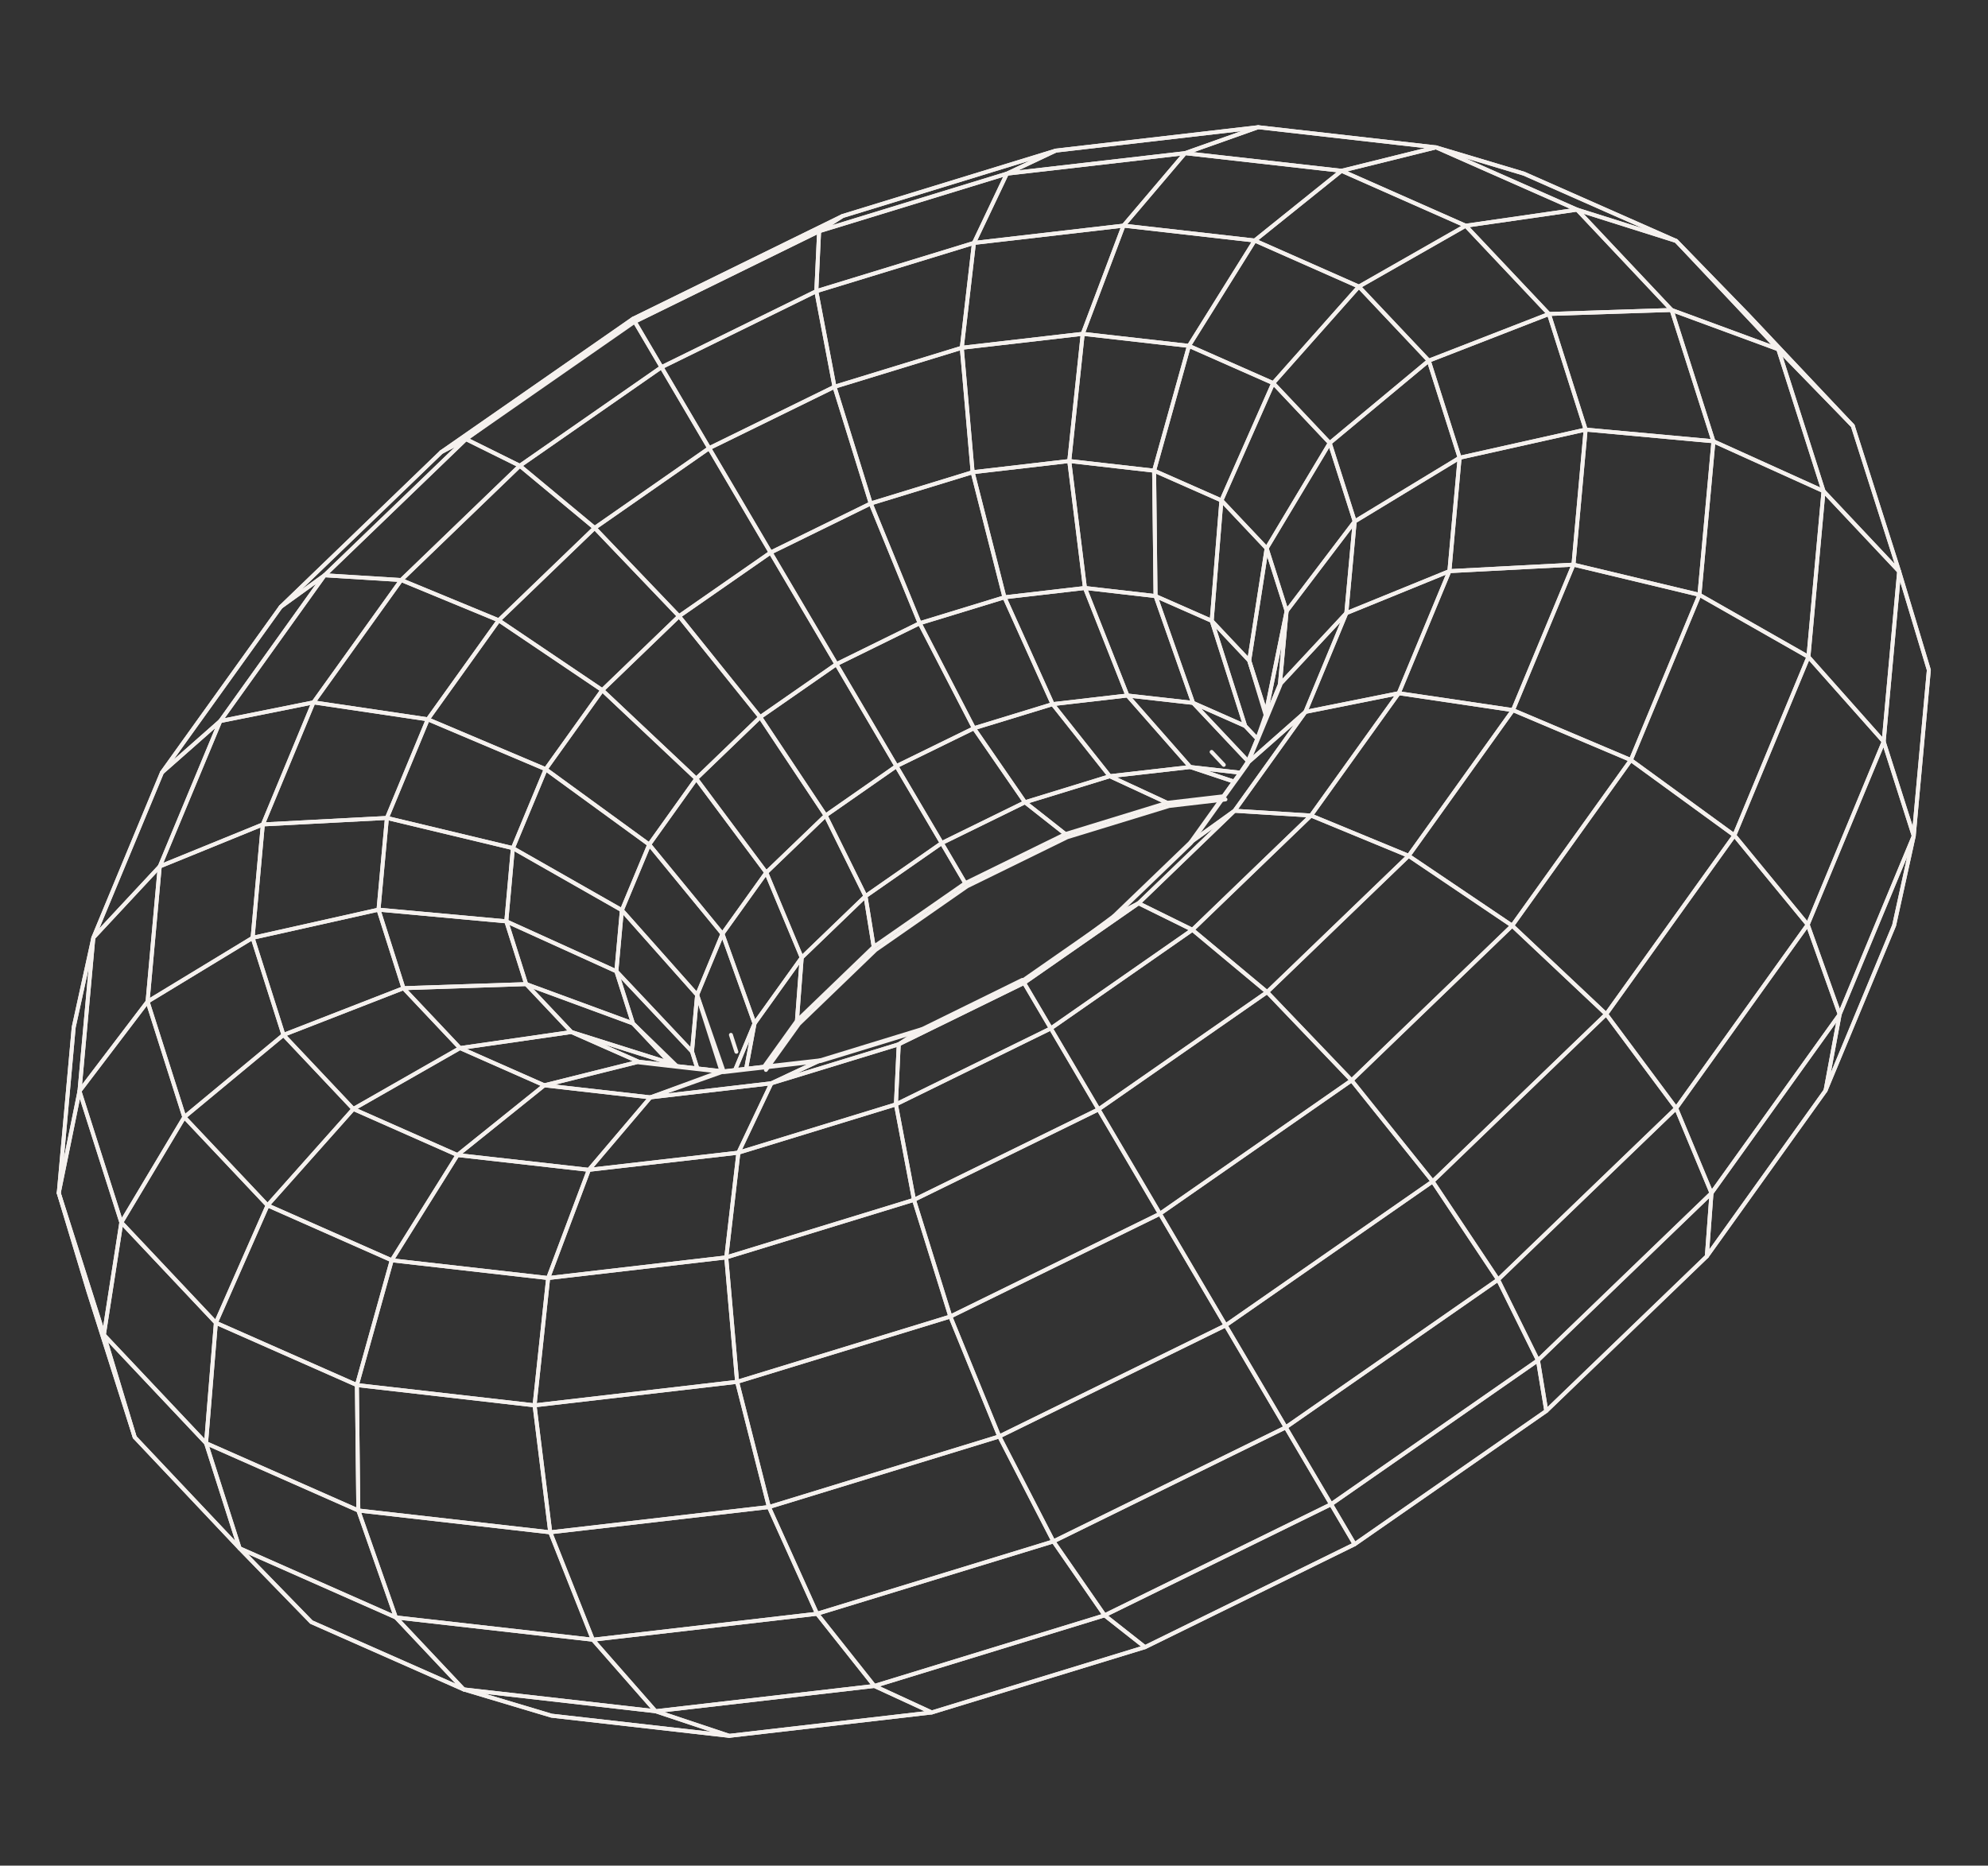 <svg width="505" height="474" viewBox="0 0 505 474" fill="none" xmlns="http://www.w3.org/2000/svg">
<rect x="0" y="0" width="505" height="474" fill="#333333" stroke="none"/>
<path d="M22.466 328.147L14.923 303.11L26.386 339.144L34.218 365.147L22.466 328.147Z" stroke="#F5F1EE" stroke-linecap="round" stroke-linejoin="round"/>
<path d="M14.924 303.113L18.724 260.991L23.713 238.244L20.191 277.23L14.924 303.113Z" stroke="#F5F1EE" stroke-linecap="round" stroke-linejoin="round"/>
<path d="M34.219 365.148L26.386 339.146L52.341 366.67L60.867 393.376L34.219 365.148Z" stroke="#F5F1EE" stroke-linecap="round" stroke-linejoin="round"/>
<path d="M26.386 339.146L14.924 303.113L20.19 277.229L30.82 310.586L26.386 339.146Z" stroke="#F5F1EE" stroke-linecap="round" stroke-linejoin="round"/>
<path d="M60.867 393.376L52.341 366.67L91.026 383.767L100.554 410.934L60.867 393.376Z" stroke="#F5F1EE" stroke-linecap="round" stroke-linejoin="round"/>
<path d="M52.34 366.671L26.385 339.146L30.819 310.586L54.839 336.079L52.34 366.671Z" stroke="#F5F1EE" stroke-linecap="round" stroke-linejoin="round"/>
<path d="M60.867 393.378L100.554 410.935L117.782 429.224L79.097 412.127L60.867 393.378Z" stroke="#F5F1EE" stroke-linecap="round" stroke-linejoin="round"/>
<path d="M100.554 410.935L91.026 383.769L139.778 389.316L150.596 416.604L100.554 410.935Z" stroke="#F5F1EE" stroke-linecap="round" stroke-linejoin="round"/>
<path d="M91.025 383.767L52.34 366.67L54.839 336.078L90.66 351.904L91.025 383.767Z" stroke="#F5F1EE" stroke-linecap="round" stroke-linejoin="round"/>
<path d="M100.553 410.935L150.596 416.604L166.533 434.771L117.781 429.224L100.553 410.935Z" stroke="#F5F1EE" stroke-linecap="round" stroke-linejoin="round"/>
<path d="M150.596 416.602L139.777 389.314L195.32 382.893L207.558 410.007L150.596 416.602Z" stroke="#F5F1EE" stroke-linecap="round" stroke-linejoin="round"/>
<path d="M139.777 389.315L91.025 383.768L90.66 351.905L135.792 357.055L139.777 389.315Z" stroke="#F5F1EE" stroke-linecap="round" stroke-linejoin="round"/>
<path d="M150.596 416.603L207.557 410.007L222.106 428.352L166.533 434.77L150.596 416.603Z" stroke="#F5F1EE" stroke-linecap="round" stroke-linejoin="round"/>
<path d="M207.558 410.008L195.32 382.894L253.841 364.954L267.591 391.626L207.558 410.008Z" stroke="#F5F1EE" stroke-linecap="round" stroke-linejoin="round"/>
<path d="M195.32 382.891L139.777 389.312L135.792 357.052L187.242 351.08L195.32 382.891Z" stroke="#F5F1EE" stroke-linecap="round" stroke-linejoin="round"/>
<path d="M207.558 410.007L267.592 391.625L280.597 410.409L222.107 428.352L207.558 410.007Z" stroke="#F5F1EE" stroke-linecap="round" stroke-linejoin="round"/>
<path d="M267.592 391.624L253.841 364.953L311.34 336.731L326.609 362.65L267.592 391.624Z" stroke="#F5F1EE" stroke-linecap="round" stroke-linejoin="round"/>
<path d="M253.841 364.955L195.32 382.894L187.242 351.082L241.408 334.493L253.841 364.955Z" stroke="#F5F1EE" stroke-linecap="round" stroke-linejoin="round"/>
<path d="M267.592 391.625L326.609 362.651L338.127 382.191L280.597 410.409L267.592 391.625Z" stroke="#F5F1EE" stroke-linecap="round" stroke-linejoin="round"/>
<path d="M326.609 362.652L311.341 336.733L363.923 300.162L380.548 325.123L326.609 362.652Z" stroke="#F5F1EE" stroke-linecap="round" stroke-linejoin="round"/>
<path d="M311.339 336.733L253.84 364.954L241.408 334.492L294.65 308.378L311.339 336.733Z" stroke="#F5F1EE" stroke-linecap="round" stroke-linejoin="round"/>
<path d="M326.608 362.651L380.546 325.121L390.677 345.616L338.125 382.191L326.608 362.651Z" stroke="#F5F1EE" stroke-linecap="round" stroke-linejoin="round"/>
<path d="M380.547 325.124L363.922 300.163L408.006 257.677L425.783 281.563L380.547 325.124Z" stroke="#F5F1EE" stroke-linecap="round" stroke-linejoin="round"/>
<path d="M363.921 300.163L311.339 336.734L294.649 308.379L343.341 274.486L363.921 300.163Z" stroke="#F5F1EE" stroke-linecap="round" stroke-linejoin="round"/>
<path d="M380.548 325.121L425.785 281.56L434.762 303.13L390.679 345.616L380.548 325.121Z" stroke="#F5F1EE" stroke-linecap="round" stroke-linejoin="round"/>
<path d="M425.783 281.563L408.006 257.678L440.568 212.245L459.202 234.926L425.783 281.563Z" stroke="#F5F1EE" stroke-linecap="round" stroke-linejoin="round"/>
<path d="M408.005 257.677L363.922 300.162L343.342 274.485L384.128 235.183L408.005 257.677Z" stroke="#F5F1EE" stroke-linecap="round" stroke-linejoin="round"/>
<path d="M425.783 281.562L459.202 234.925L467.323 257.7L434.761 303.133L425.783 281.562Z" stroke="#F5F1EE" stroke-linecap="round" stroke-linejoin="round"/>
<path d="M459.203 234.923L440.568 212.242L459.385 166.893L478.498 188.419L459.203 234.923Z" stroke="#F5F1EE" stroke-linecap="round" stroke-linejoin="round"/>
<path d="M440.567 212.243L408.005 257.676L384.127 235.183L414.274 193.1L440.567 212.243Z" stroke="#F5F1EE" stroke-linecap="round" stroke-linejoin="round"/>
<path d="M459.201 234.925L478.496 188.421L486.135 212.381L467.321 257.7L459.201 234.925Z" stroke="#F5F1EE" stroke-linecap="round" stroke-linejoin="round"/>
<path d="M478.499 188.421L459.385 166.895L463.216 124.777L482.429 145.196L478.499 188.421Z" stroke="#F5F1EE" stroke-linecap="round" stroke-linejoin="round"/>
<path d="M459.385 166.896L440.567 212.245L414.274 193.101L431.698 151.13L459.385 166.896Z" stroke="#F5F1EE" stroke-linecap="round" stroke-linejoin="round"/>
<path d="M478.498 188.421L482.429 145.195L489.971 170.232L486.137 212.381L478.498 188.421Z" stroke="#F5F1EE" stroke-linecap="round" stroke-linejoin="round"/>
<path d="M482.429 145.192L463.216 124.773L451.723 88.735L470.646 108.188L482.429 145.192Z" stroke="#F5F1EE" stroke-linecap="round" stroke-linejoin="round"/>
<path d="M463.215 124.778L459.384 166.896L431.697 151.13L435.254 112.118L463.215 124.778Z" stroke="#F5F1EE" stroke-linecap="round" stroke-linejoin="round"/>
<path d="M470.646 108.189L451.722 88.737L425.798 61.216L444.028 79.965L470.646 108.189Z" stroke="#F5F1EE" stroke-linecap="round" stroke-linejoin="round"/>
<path d="M451.723 88.738L463.216 124.776L435.255 112.116L424.626 78.76L451.723 88.738Z" stroke="#F5F1EE" stroke-linecap="round" stroke-linejoin="round"/>
<path d="M425.8 61.217L451.724 88.737L424.626 78.759L400.607 53.266L425.8 61.217Z" stroke="#F5F1EE" stroke-linecap="round" stroke-linejoin="round"/>
<path d="M387.114 44.121L425.799 61.218L400.606 53.267L364.785 37.441L387.114 44.121Z" stroke="#F5F1EE" stroke-linecap="round" stroke-linejoin="round"/>
<path d="M23.713 238.243L41.137 196.272L55.951 183.201L40.584 220.133L23.713 238.243Z" stroke="#F5F1EE" stroke-linecap="round" stroke-linejoin="round"/>
<path d="M20.19 277.228L23.712 238.243L40.583 220.133L37.485 254.476L20.19 277.228Z" stroke="#F5F1EE" stroke-linecap="round" stroke-linejoin="round"/>
<path d="M30.82 310.586L20.19 277.229L37.485 254.477L46.817 283.827L30.82 310.586Z" stroke="#F5F1EE" stroke-linecap="round" stroke-linejoin="round"/>
<path d="M54.839 336.08L30.819 310.587L46.817 283.828L67.969 306.248L54.839 336.08Z" stroke="#F5F1EE" stroke-linecap="round" stroke-linejoin="round"/>
<path d="M90.66 351.904L54.839 336.078L67.968 306.246L99.506 320.198L90.66 351.904Z" stroke="#F5F1EE" stroke-linecap="round" stroke-linejoin="round"/>
<path d="M135.793 357.054L90.661 351.904L99.507 320.198L139.245 324.711L135.793 357.054Z" stroke="#F5F1EE" stroke-linecap="round" stroke-linejoin="round"/>
<path d="M187.241 351.083L135.791 357.056L139.243 324.712L184.485 319.466L187.241 351.083Z" stroke="#F5F1EE" stroke-linecap="round" stroke-linejoin="round"/>
<path d="M241.409 334.492L187.243 351.081L184.487 319.464L232.174 304.843L241.409 334.492Z" stroke="#F5F1EE" stroke-linecap="round" stroke-linejoin="round"/>
<path d="M294.65 308.379L241.408 334.494L232.174 304.845L279.048 281.861L294.65 308.379Z" stroke="#F5F1EE" stroke-linecap="round" stroke-linejoin="round"/>
<path d="M343.342 274.484L294.65 308.376L279.048 281.859L321.881 252.059L343.342 274.484Z" stroke="#F5F1EE" stroke-linecap="round" stroke-linejoin="round"/>
<path d="M384.128 235.184L343.342 274.486L321.88 252.061L357.825 217.438L384.128 235.184Z" stroke="#F5F1EE" stroke-linecap="round" stroke-linejoin="round"/>
<path d="M414.274 193.1L384.128 235.183L357.825 217.436L384.327 180.423L414.274 193.1Z" stroke="#F5F1EE" stroke-linecap="round" stroke-linejoin="round"/>
<path d="M431.698 151.128L414.274 193.099L384.326 180.422L399.697 143.46L431.698 151.128Z" stroke="#F5F1EE" stroke-linecap="round" stroke-linejoin="round"/>
<path d="M435.254 112.115L431.698 151.127L399.697 143.459L402.791 109.147L435.254 112.115Z" stroke="#F5F1EE" stroke-linecap="round" stroke-linejoin="round"/>
<path d="M424.626 78.76L435.255 112.116L402.792 109.147L393.464 79.767L424.626 78.76Z" stroke="#F5F1EE" stroke-linecap="round" stroke-linejoin="round"/>
<path d="M400.606 53.266L424.626 78.759L393.464 79.766L372.312 57.347L400.606 53.266Z" stroke="#F5F1EE" stroke-linecap="round" stroke-linejoin="round"/>
<path d="M364.783 37.441L400.605 53.268L372.311 57.349L340.774 43.396L364.783 37.441Z" stroke="#F5F1EE" stroke-linecap="round" stroke-linejoin="round"/>
<path d="M319.618 32.317L364.784 37.44L340.774 43.395L301.032 38.913L319.618 32.317Z" stroke="#F5F1EE" stroke-linecap="round" stroke-linejoin="round"/>
<path d="M268.204 38.262L319.62 32.316L301.034 38.912L255.765 44.124L268.204 38.262Z" stroke="#F5F1EE" stroke-linecap="round" stroke-linejoin="round"/>
<path d="M214.033 54.884L268.202 38.263L255.763 44.126L208.076 58.747L214.033 54.884Z" stroke="#F5F1EE" stroke-linecap="round" stroke-linejoin="round"/>
<path d="M160.791 80.997L214.033 54.882L208.076 58.746L161.232 81.732L160.791 80.997Z" stroke="#F5F1EE" stroke-linecap="round" stroke-linejoin="round"/>
<path d="M112.103 114.86L160.792 80.998L118.366 111.561L112.103 114.86Z" stroke="#F5F1EE" stroke-linecap="round" stroke-linejoin="round"/>
<path d="M71.313 154.194L112.103 114.861L118.366 111.562L82.455 146.158L71.313 154.194Z" stroke="#F5F1EE" stroke-linecap="round" stroke-linejoin="round"/>
<path d="M41.137 196.272L71.314 154.193L82.456 146.157L55.951 183.201L41.137 196.272Z" stroke="#F5F1EE" stroke-linecap="round" stroke-linejoin="round"/>
<path d="M40.582 220.136L55.95 183.204L79.63 178.453L66.765 209.466L40.582 220.136Z" stroke="#F5F1EE" stroke-linecap="round" stroke-linejoin="round"/>
<path d="M37.486 254.477L40.583 220.134L66.766 209.464L64.168 238.273L37.486 254.477Z" stroke="#F5F1EE" stroke-linecap="round" stroke-linejoin="round"/>
<path d="M46.817 283.829L37.485 254.479L64.167 238.275L72.001 262.942L46.817 283.829Z" stroke="#F5F1EE" stroke-linecap="round" stroke-linejoin="round"/>
<path d="M67.969 306.244L46.817 283.825L72.002 262.938L89.758 281.755L67.969 306.244Z" stroke="#F5F1EE" stroke-linecap="round" stroke-linejoin="round"/>
<path d="M99.505 320.198L67.968 306.246L89.757 281.757L116.215 293.462L99.505 320.198Z" stroke="#F5F1EE" stroke-linecap="round" stroke-linejoin="round"/>
<path d="M139.244 324.712L99.506 320.199L116.216 293.463L149.58 297.222L139.244 324.712Z" stroke="#F5F1EE" stroke-linecap="round" stroke-linejoin="round"/>
<path d="M184.488 319.464L139.245 324.711L149.581 297.22L187.572 292.857L184.488 319.464Z" stroke="#F5F1EE" stroke-linecap="round" stroke-linejoin="round"/>
<path d="M232.175 304.843L184.487 319.464L187.571 292.857L227.585 280.591L232.175 304.843Z" stroke="#F5F1EE" stroke-linecap="round" stroke-linejoin="round"/>
<path d="M279.047 281.859L232.173 304.843L227.584 280.59L266.937 261.286L279.047 281.859Z" stroke="#F5F1EE" stroke-linecap="round" stroke-linejoin="round"/>
<path d="M321.879 252.06L279.047 281.86L266.937 261.287L302.9 236.236L321.879 252.06Z" stroke="#F5F1EE" stroke-linecap="round" stroke-linejoin="round"/>
<path d="M357.825 217.438L321.881 252.061L302.901 236.238L333.027 207.203L357.825 217.438Z" stroke="#F5F1EE" stroke-linecap="round" stroke-linejoin="round"/>
<path d="M384.327 180.422L357.826 217.436L333.027 207.201L355.316 176.121L384.327 180.422Z" stroke="#F5F1EE" stroke-linecap="round" stroke-linejoin="round"/>
<path d="M399.697 143.46L384.326 180.423L355.314 176.123L368.18 145.109L399.697 143.46Z" stroke="#F5F1EE" stroke-linecap="round" stroke-linejoin="round"/>
<path d="M402.792 109.147L399.698 143.46L368.181 145.109L370.779 116.3L402.792 109.147Z" stroke="#F5F1EE" stroke-linecap="round" stroke-linejoin="round"/>
<path d="M393.463 79.767L402.791 109.147L370.778 116.3L362.943 91.633L393.463 79.767Z" stroke="#F5F1EE" stroke-linecap="round" stroke-linejoin="round"/>
<path d="M372.312 57.348L393.464 79.768L362.944 91.634L345.189 72.817L372.312 57.348Z" stroke="#F5F1EE" stroke-linecap="round" stroke-linejoin="round"/>
<path d="M340.773 43.395L372.311 57.348L345.187 72.816L318.729 61.111L340.773 43.395Z" stroke="#F5F1EE" stroke-linecap="round" stroke-linejoin="round"/>
<path d="M301.033 38.913L340.775 43.394L318.731 61.11L285.401 57.324L301.033 38.913Z" stroke="#F5F1EE" stroke-linecap="round" stroke-linejoin="round"/>
<path d="M255.762 44.126L301.032 38.913L285.4 57.325L247.405 61.719L255.762 44.126Z" stroke="#F5F1EE" stroke-linecap="round" stroke-linejoin="round"/>
<path d="M208.075 58.746L255.763 44.124L247.405 61.718L207.361 73.981L208.075 58.746Z" stroke="#F5F1EE" stroke-linecap="round" stroke-linejoin="round"/>
<path d="M161.232 81.735L208.075 58.748L207.361 73.984L168.038 93.292L161.232 81.735Z" stroke="#F5F1EE" stroke-linecap="round" stroke-linejoin="round"/>
<path d="M118.365 111.56L161.232 81.733L168.038 93.29L132.045 118.336L118.365 111.56Z" stroke="#F5F1EE" stroke-linecap="round" stroke-linejoin="round"/>
<path d="M82.455 146.157L118.365 111.561L132.045 118.336L101.919 147.371L82.455 146.157Z" stroke="#F5F1EE" stroke-linecap="round" stroke-linejoin="round"/>
<path d="M55.95 183.201L82.455 146.157L101.919 147.371L79.631 178.451L55.95 183.201Z" stroke="#F5F1EE" stroke-linecap="round" stroke-linejoin="round"/>
<path d="M66.766 209.463L79.631 178.45L108.674 182.754L98.284 207.814L66.766 209.463Z" stroke="#F5F1EE" stroke-linecap="round" stroke-linejoin="round"/>
<path d="M64.168 238.271L66.767 209.462L98.284 207.813L96.15 231.114L64.168 238.271Z" stroke="#F5F1EE" stroke-linecap="round" stroke-linejoin="round"/>
<path d="M72.002 262.94L64.167 238.273L96.15 231.117L102.491 251.07L72.002 262.94Z" stroke="#F5F1EE" stroke-linecap="round" stroke-linejoin="round"/>
<path d="M89.756 281.758L72.001 262.941L102.489 251.071L116.849 266.286L89.756 281.758Z" stroke="#F5F1EE" stroke-linecap="round" stroke-linejoin="round"/>
<path d="M116.216 293.462L89.758 281.757L116.851 266.285L138.26 275.746L116.216 293.462Z" stroke="#F5F1EE" stroke-linecap="round" stroke-linejoin="round"/>
<path d="M149.58 297.222L116.216 293.463L138.261 275.747L165.212 278.81L149.58 297.222Z" stroke="#F5F1EE" stroke-linecap="round" stroke-linejoin="round"/>
<path d="M187.571 292.857L149.579 297.221L165.212 278.809L195.932 275.233L187.571 292.857Z" stroke="#F5F1EE" stroke-linecap="round" stroke-linejoin="round"/>
<path d="M227.584 280.592L187.571 292.858L195.932 275.233L228.302 265.326L227.584 280.592Z" stroke="#F5F1EE" stroke-linecap="round" stroke-linejoin="round"/>
<path d="M266.938 261.286L227.584 280.59L228.302 265.324L260.132 249.729L266.938 261.286Z" stroke="#F5F1EE" stroke-linecap="round" stroke-linejoin="round"/>
<path d="M302.902 236.235L266.939 261.286L260.133 249.729L289.219 229.49L302.902 236.235Z" stroke="#F5F1EE" stroke-linecap="round" stroke-linejoin="round"/>
<path d="M333.027 207.201L302.901 236.235L289.218 229.49L313.593 205.99L333.027 207.201Z" stroke="#F5F1EE" stroke-linecap="round" stroke-linejoin="round"/>
<path d="M355.315 176.122L333.026 207.201L313.593 205.991L331.603 180.869L355.315 176.122Z" stroke="#F5F1EE" stroke-linecap="round" stroke-linejoin="round"/>
<path d="M368.18 145.111L355.315 176.124L331.604 180.872L341.997 155.781L368.18 145.111Z" stroke="#F5F1EE" stroke-linecap="round" stroke-linejoin="round"/>
<path d="M370.777 116.301L368.178 145.111L341.995 155.78L344.129 132.479L370.777 116.301Z" stroke="#F5F1EE" stroke-linecap="round" stroke-linejoin="round"/>
<path d="M362.945 91.632L370.78 116.299L344.132 132.477L337.788 112.554L362.945 91.632Z" stroke="#F5F1EE" stroke-linecap="round" stroke-linejoin="round"/>
<path d="M345.188 72.818L362.943 91.635L337.785 112.556L323.426 97.341L345.188 72.818Z" stroke="#F5F1EE" stroke-linecap="round" stroke-linejoin="round"/>
<path d="M318.73 61.11L345.188 72.814L323.427 97.338L302.017 87.877L318.73 61.11Z" stroke="#F5F1EE" stroke-linecap="round" stroke-linejoin="round"/>
<path d="M285.399 57.327L318.729 61.113L302.015 87.88L275.033 84.814L285.399 57.327Z" stroke="#F5F1EE" stroke-linecap="round" stroke-linejoin="round"/>
<path d="M247.406 61.72L285.401 57.326L275.035 84.812L244.318 88.358L247.406 61.72Z" stroke="#F5F1EE" stroke-linecap="round" stroke-linejoin="round"/>
<path d="M207.362 73.981L247.406 61.719L244.318 88.357L211.979 98.268L207.362 73.981Z" stroke="#F5F1EE" stroke-linecap="round" stroke-linejoin="round"/>
<path d="M168.038 93.292L207.361 73.984L211.979 98.27L180.148 113.865L168.038 93.292Z" stroke="#F5F1EE" stroke-linecap="round" stroke-linejoin="round"/>
<path d="M132.045 118.336L168.039 93.289L180.148 113.863L151.059 134.133L132.045 118.336Z" stroke="#F5F1EE" stroke-linecap="round" stroke-linejoin="round"/>
<path d="M101.92 147.37L132.046 118.336L151.06 134.132L126.688 157.601L101.92 147.37Z" stroke="#F5F1EE" stroke-linecap="round" stroke-linejoin="round"/>
<path d="M79.629 178.452L101.917 147.372L126.685 157.603L108.671 182.756L79.629 178.452Z" stroke="#F5F1EE" stroke-linecap="round" stroke-linejoin="round"/>
<path d="M98.283 207.816L108.672 182.755L138.62 195.432L130.283 215.484L98.283 207.816Z" stroke="#F5F1EE" stroke-linecap="round" stroke-linejoin="round"/>
<path d="M96.149 231.115L98.283 207.813L130.284 215.481L128.612 234.084L96.149 231.115Z" stroke="#F5F1EE" stroke-linecap="round" stroke-linejoin="round"/>
<path d="M102.49 251.072L96.149 231.119L128.612 234.087L133.655 250.034L102.49 251.072Z" stroke="#F5F1EE" stroke-linecap="round" stroke-linejoin="round"/>
<path d="M116.851 266.286L102.492 251.071L133.658 250.033L145.145 262.205L116.851 266.286Z" stroke="#F5F1EE" stroke-linecap="round" stroke-linejoin="round"/>
<path d="M138.26 275.746L116.85 266.285L145.144 262.204L162.242 269.757L138.26 275.746Z" stroke="#F5F1EE" stroke-linecap="round" stroke-linejoin="round"/>
<path d="M165.213 278.808L138.261 275.745L162.244 269.756L171.962 270.874L177.145 271.456L183.278 272.15L165.213 278.808Z" stroke="#F5F1EE" stroke-linecap="round" stroke-linejoin="round"/>
<path d="M195.933 275.231L165.213 278.808L183.829 272.215L186.728 271.875L189.532 271.553L194.068 271.033L208.368 269.399L195.933 275.231Z" stroke="#F5F1EE" stroke-linecap="round" stroke-linejoin="round"/>
<path d="M228.303 265.323L195.933 275.23L208.369 269.398L234.26 261.46L228.303 265.323Z" stroke="#F5F1EE" stroke-linecap="round" stroke-linejoin="round"/>
<path d="M260.132 249.732L228.302 265.327L234.258 261.464L259.694 248.966L260.132 249.732Z" stroke="#F5F1EE" stroke-linecap="round" stroke-linejoin="round"/>
<path d="M289.219 229.491L260.133 249.73L282.925 232.786L289.219 229.491Z" stroke="#F5F1EE" stroke-linecap="round" stroke-linejoin="round"/>
<path d="M313.593 205.992L289.218 229.492L282.924 232.787L302.42 214.024L313.593 205.992Z" stroke="#F5F1EE" stroke-linecap="round" stroke-linejoin="round"/>
<path d="M331.603 180.869L313.593 205.991L302.42 214.023L310.797 202.304L313.474 198.581L315.109 196.32L316.823 193.912L331.603 180.869Z" stroke="#F5F1EE" stroke-linecap="round" stroke-linejoin="round"/>
<path d="M341.997 155.779L331.603 180.87L316.823 193.914L319.389 187.723L321.389 182.894L325.126 173.89L341.997 155.779Z" stroke="#F5F1EE" stroke-linecap="round" stroke-linejoin="round"/>
<path d="M344.13 132.478L341.996 155.779L325.126 173.889L326.831 155.26L344.13 132.478Z" stroke="#F5F1EE" stroke-linecap="round" stroke-linejoin="round"/>
<path d="M337.787 112.553L344.132 132.476L326.833 155.258L321.759 139.308L337.787 112.553Z" stroke="#F5F1EE" stroke-linecap="round" stroke-linejoin="round"/>
<path d="M323.427 97.339L337.786 112.554L321.758 139.309L310.27 127.137L323.427 97.339Z" stroke="#F5F1EE" stroke-linecap="round" stroke-linejoin="round"/>
<path d="M302.016 87.878L323.426 97.339L310.27 127.137L293.171 119.584L302.016 87.878Z" stroke="#F5F1EE" stroke-linecap="round" stroke-linejoin="round"/>
<path d="M275.034 84.813L302.017 87.879L293.171 119.585L271.617 117.129L275.034 84.813Z" stroke="#F5F1EE" stroke-linecap="round" stroke-linejoin="round"/>
<path d="M244.317 88.359L275.034 84.813L271.616 117.13L247.073 119.977L244.317 88.359Z" stroke="#F5F1EE" stroke-linecap="round" stroke-linejoin="round"/>
<path d="M211.979 98.268L244.318 88.357L247.074 119.975L221.183 127.913L211.979 98.268Z" stroke="#F5F1EE" stroke-linecap="round" stroke-linejoin="round"/>
<path d="M180.148 113.864L211.979 98.268L221.183 127.914L195.75 140.381L180.148 113.864Z" stroke="#F5F1EE" stroke-linecap="round" stroke-linejoin="round"/>
<path d="M151.059 134.133L180.148 113.864L195.75 140.381L172.49 156.555L151.059 134.133Z" stroke="#F5F1EE" stroke-linecap="round" stroke-linejoin="round"/>
<path d="M126.687 157.603L151.058 134.134L172.489 156.555L152.99 175.349L126.687 157.603Z" stroke="#F5F1EE" stroke-linecap="round" stroke-linejoin="round"/>
<path d="M108.675 182.753L126.689 157.6L152.992 175.346L138.623 195.43L108.675 182.753Z" stroke="#F5F1EE" stroke-linecap="round" stroke-linejoin="round"/>
<path d="M130.283 215.485L138.62 195.433L164.913 214.577L157.97 231.25L130.283 215.485Z" stroke="#F5F1EE" stroke-linecap="round" stroke-linejoin="round"/>
<path d="M128.612 234.086L130.283 215.484L157.97 231.25L156.569 246.776L128.612 234.086Z" stroke="#F5F1EE" stroke-linecap="round" stroke-linejoin="round"/>
<path d="M133.657 250.031L128.613 234.084L156.571 246.775L160.785 260.013L133.657 250.031Z" stroke="#F5F1EE" stroke-linecap="round" stroke-linejoin="round"/>
<path d="M145.144 262.202L133.657 250.03L160.785 260.012L170.337 270.153L145.144 262.202Z" stroke="#F5F1EE" stroke-linecap="round" stroke-linejoin="round"/>
<path d="M162.242 269.758L145.144 262.204L170.337 270.155L171.96 270.876L162.242 269.758Z" stroke="#F5F1EE" stroke-linecap="round" stroke-linejoin="round"/>
<path d="M326.832 155.26L325.126 173.889L321.389 182.893L321.569 181.112L326.832 155.26Z" stroke="#F5F1EE" stroke-linecap="round" stroke-linejoin="round"/>
<path d="M321.757 139.31L326.831 155.26L321.568 181.113L317.327 167.84L321.757 139.31Z" stroke="#F5F1EE" stroke-linecap="round" stroke-linejoin="round"/>
<path d="M310.27 127.138L321.757 139.31L317.327 167.84L307.802 157.733L310.27 127.138Z" stroke="#F5F1EE" stroke-linecap="round" stroke-linejoin="round"/>
<path d="M293.171 119.584L310.269 127.137L307.801 157.733L293.536 151.447L293.171 119.584Z" stroke="#F5F1EE" stroke-linecap="round" stroke-linejoin="round"/>
<path d="M271.617 117.128L293.172 119.583L293.537 151.446L275.602 149.388L271.617 117.128Z" stroke="#F5F1EE" stroke-linecap="round" stroke-linejoin="round"/>
<path d="M247.074 119.975L271.617 117.129L275.602 149.389L255.155 151.756L247.074 119.975Z" stroke="#F5F1EE" stroke-linecap="round" stroke-linejoin="round"/>
<path d="M221.183 127.912L247.074 119.974L255.155 151.755L233.619 158.344L221.183 127.912Z" stroke="#F5F1EE" stroke-linecap="round" stroke-linejoin="round"/>
<path d="M195.751 140.381L221.183 127.914L233.619 158.345L212.472 168.74L195.751 140.381Z" stroke="#F5F1EE" stroke-linecap="round" stroke-linejoin="round"/>
<path d="M172.491 156.555L195.751 140.382L212.472 168.741L193.105 182.205L172.491 156.555Z" stroke="#F5F1EE" stroke-linecap="round" stroke-linejoin="round"/>
<path d="M152.991 175.35L172.49 156.556L193.105 182.206L176.868 197.843L152.991 175.35Z" stroke="#F5F1EE" stroke-linecap="round" stroke-linejoin="round"/>
<path d="M138.621 195.431L152.99 175.347L176.867 197.841L164.914 214.575L138.621 195.431Z" stroke="#F5F1EE" stroke-linecap="round" stroke-linejoin="round"/>
<path d="M157.972 231.25L164.915 214.576L183.519 237.254L177.085 252.776L157.972 231.25Z" stroke="#F5F1EE" stroke-linecap="round" stroke-linejoin="round"/>
<path d="M156.57 246.777L157.971 231.25L177.084 252.776L175.787 267.165L156.57 246.777Z" stroke="#F5F1EE" stroke-linecap="round" stroke-linejoin="round"/>
<path d="M160.785 260.012L156.57 246.774L175.787 267.162L177.144 271.455L171.961 270.874L160.785 260.012Z" stroke="#F5F1EE" stroke-linecap="round" stroke-linejoin="round"/>
<path d="M170.337 270.155L160.784 260.014L170.84 270.37L170.337 270.155Z" stroke="#F5F1EE" stroke-linecap="round" stroke-linejoin="round"/>
<path d="M317.327 167.84L321.538 181.109" stroke="#F5F1EE" stroke-linecap="round" stroke-linejoin="round"/>
<path d="M307.802 157.733L317.328 167.839L321.504 181.664L319.389 187.722L316.298 184.435L307.802 157.733Z" stroke="#F5F1EE" stroke-linecap="round" stroke-linejoin="round"/>
<path d="M293.538 151.446L307.803 157.731L316.298 184.434L303.069 178.582L293.538 151.446Z" stroke="#F5F1EE" stroke-linecap="round" stroke-linejoin="round"/>
<path d="M275.603 149.387L293.538 151.445L303.069 178.581L286.387 176.702L275.603 149.387Z" stroke="#F5F1EE" stroke-linecap="round" stroke-linejoin="round"/>
<path d="M255.154 151.757L275.601 149.389L286.385 176.704L267.388 178.901L255.154 151.757Z" stroke="#F5F1EE" stroke-linecap="round" stroke-linejoin="round"/>
<path d="M233.618 158.346L255.154 151.757L267.388 178.902L247.399 185.021L233.618 158.346Z" stroke="#F5F1EE" stroke-linecap="round" stroke-linejoin="round"/>
<path d="M212.469 168.742L233.617 158.347L247.398 185.022L227.707 194.657L212.469 168.742Z" stroke="#F5F1EE" stroke-linecap="round" stroke-linejoin="round"/>
<path d="M193.105 182.204L212.471 168.739L227.709 194.655L209.726 207.195L193.105 182.204Z" stroke="#F5F1EE" stroke-linecap="round" stroke-linejoin="round"/>
<path d="M176.868 197.841L193.104 182.204L209.725 207.196L194.649 221.696L176.868 197.841Z" stroke="#F5F1EE" stroke-linecap="round" stroke-linejoin="round"/>
<path d="M164.914 214.577L176.868 197.843L194.649 221.697L183.518 237.254L164.914 214.577Z" stroke="#F5F1EE" stroke-linecap="round" stroke-linejoin="round"/>
<path d="M177.084 252.774L183.519 237.252L191.67 260.03L186.727 271.875L183.828 272.216L177.084 252.774Z" stroke="#F5F1EE" stroke-linecap="round" stroke-linejoin="round"/>
<path d="M175.785 267.165L177.083 252.775L183.275 272.152L177.142 271.458L175.785 267.165Z" stroke="#F5F1EE" stroke-linecap="round" stroke-linejoin="round"/>
<path d="M316.296 184.437L319.388 187.724L317.037 193.412L303.067 178.585L316.296 184.437Z" stroke="#F5F1EE" stroke-linecap="round" stroke-linejoin="round"/>
<path d="M286.387 176.703L303.069 178.582L317.039 193.409L315.11 196.32L302.354 194.874L286.387 176.703Z" stroke="#F5F1EE" stroke-linecap="round" stroke-linejoin="round"/>
<path d="M267.388 178.902L286.385 176.705L302.352 194.876L281.909 197.212L267.388 178.902Z" stroke="#F5F1EE" stroke-linecap="round" stroke-linejoin="round"/>
<path d="M247.398 185.021L267.388 178.901L281.909 197.212L260.369 203.832L247.398 185.021Z" stroke="#F5F1EE" stroke-linecap="round" stroke-linejoin="round"/>
<path d="M227.709 194.656L247.4 185.021L260.371 203.832L239.227 214.196L227.709 194.656Z" stroke="#F5F1EE" stroke-linecap="round" stroke-linejoin="round"/>
<path d="M209.725 207.196L227.708 194.656L239.226 214.196L219.856 227.691L209.725 207.196Z" stroke="#F5F1EE" stroke-linecap="round" stroke-linejoin="round"/>
<path d="M194.65 221.695L209.726 207.195L219.856 227.69L203.654 243.3L194.65 221.695Z" stroke="#F5F1EE" stroke-linecap="round" stroke-linejoin="round"/>
<path d="M183.518 237.254L194.649 221.697L203.653 243.302L191.669 260.032L183.518 237.254Z" stroke="#F5F1EE" stroke-linecap="round" stroke-linejoin="round"/>
<path d="M186.727 271.875L191.67 260.03L189.531 271.554L186.727 271.875Z" stroke="#F5F1EE" stroke-linecap="round" stroke-linejoin="round"/>
<path d="M302.353 194.876L315.109 196.322L313.474 198.583L302.353 194.876Z" stroke="#F5F1EE" stroke-linecap="round" stroke-linejoin="round"/>
<path d="M281.91 197.213L302.353 194.876L313.474 198.584L310.797 202.307L296.492 203.971L281.91 197.213Z" stroke="#F5F1EE" stroke-linecap="round" stroke-linejoin="round"/>
<path d="M260.369 203.833L281.909 197.213L296.492 203.971L270.631 211.914L260.369 203.833Z" stroke="#F5F1EE" stroke-linecap="round" stroke-linejoin="round"/>
<path d="M239.225 214.195L260.369 203.83L270.631 211.911L245.199 224.379L239.225 214.195Z" stroke="#F5F1EE" stroke-linecap="round" stroke-linejoin="round"/>
<path d="M219.857 227.691L239.227 214.195L245.201 224.379L221.94 240.553L219.857 227.691Z" stroke="#F5F1EE" stroke-linecap="round" stroke-linejoin="round"/>
<path d="M203.655 243.299L219.857 227.689L221.941 240.552L202.441 259.345L203.655 243.299Z" stroke="#F5F1EE" stroke-linecap="round" stroke-linejoin="round"/>
<path d="M191.669 260.031L203.653 243.301L202.44 259.347L194.066 271.035L189.53 271.555L191.669 260.031Z" stroke="#F5F1EE" stroke-linecap="round" stroke-linejoin="round"/>
<path d="M185.246 441.022L140.111 435.903L117.782 429.223L166.533 434.77L185.246 441.022Z" stroke="#F5F1EE" stroke-linecap="round" stroke-linejoin="round"/>
<path d="M236.693 435.081L185.246 441.023L166.533 434.771L222.106 428.353L236.693 435.081Z" stroke="#F5F1EE" stroke-linecap="round" stroke-linejoin="round"/>
<path d="M290.859 418.489L236.693 435.079L222.107 428.352L280.597 410.409L290.859 418.489Z" stroke="#F5F1EE" stroke-linecap="round" stroke-linejoin="round"/>
<path d="M344.103 392.344L290.858 418.489L280.596 410.409L338.125 382.191L344.103 392.344Z" stroke="#F5F1EE" stroke-linecap="round" stroke-linejoin="round"/>
<path d="M392.793 358.483L344.104 392.345L338.127 382.192L390.678 345.617L392.793 358.483Z" stroke="#F5F1EE" stroke-linecap="round" stroke-linejoin="round"/>
<path d="M433.577 319.183L392.79 358.485L390.676 345.619L434.76 303.133L433.577 319.183Z" stroke="#F5F1EE" stroke-linecap="round" stroke-linejoin="round"/>
<path d="M463.728 277.067L433.578 319.181L434.762 303.131L467.324 257.698L463.728 277.067Z" stroke="#F5F1EE" stroke-linecap="round" stroke-linejoin="round"/>
<path d="M481.149 235.126L463.729 277.067L467.324 257.698L486.138 212.38L481.149 235.126Z" stroke="#F5F1EE" stroke-linecap="round" stroke-linejoin="round"/>
<path d="M187.06 267.223L185.673 262.926" stroke="#F5F1EE" stroke-linecap="round" stroke-linejoin="round"/>
<path d="M307.779 191.043L310.871 194.33" stroke="#F5F1EE" stroke-linecap="round" stroke-linejoin="round"/>
<path d="M194.564 271.84L202.938 260.152L222.437 241.358L245.667 225.181L271.099 212.714L296.99 204.775L311.294 203.11" stroke="#F5F1EE" stroke-linecap="round" stroke-linejoin="round"/>
<path d="M79.097 412.128L117.783 429.225L140.112 435.905L185.247 441.025L236.694 435.082L290.86 418.492L344.105 392.347L392.793 358.485L433.579 319.183L463.729 277.069L481.149 235.128L486.138 212.382L489.972 170.233L482.43 145.197L470.647 108.193L444.029 79.968L425.799 61.219L387.114 44.122L364.785 37.442L319.619 32.319L268.203 38.265L214.034 54.885L160.792 81L112.104 114.862L71.314 154.195L41.137 196.274L23.713 238.246L18.724 260.992L14.924 303.114L22.467 328.15L34.219 365.151L60.868 393.379L79.097 412.128Z" stroke="#F5F1EE" stroke-linecap="round" stroke-linejoin="round"/>
<path d="M325.232 174.057L321.495 183.062L319.495 187.89L317.114 193.575L316.93 194.081L315.215 196.489L313.581 198.75L310.903 202.473L302.526 214.192L283.03 232.955L259.8 249.132L234.365 261.63L208.473 269.569L194.173 271.203L189.606 271.719L186.833 272.044L183.934 272.385L183.382 272.32L177.25 271.625L172.067 271.044L162.349 269.926" stroke="#F5F1EE" stroke-linecap="round" stroke-linejoin="round"/>
</svg>
